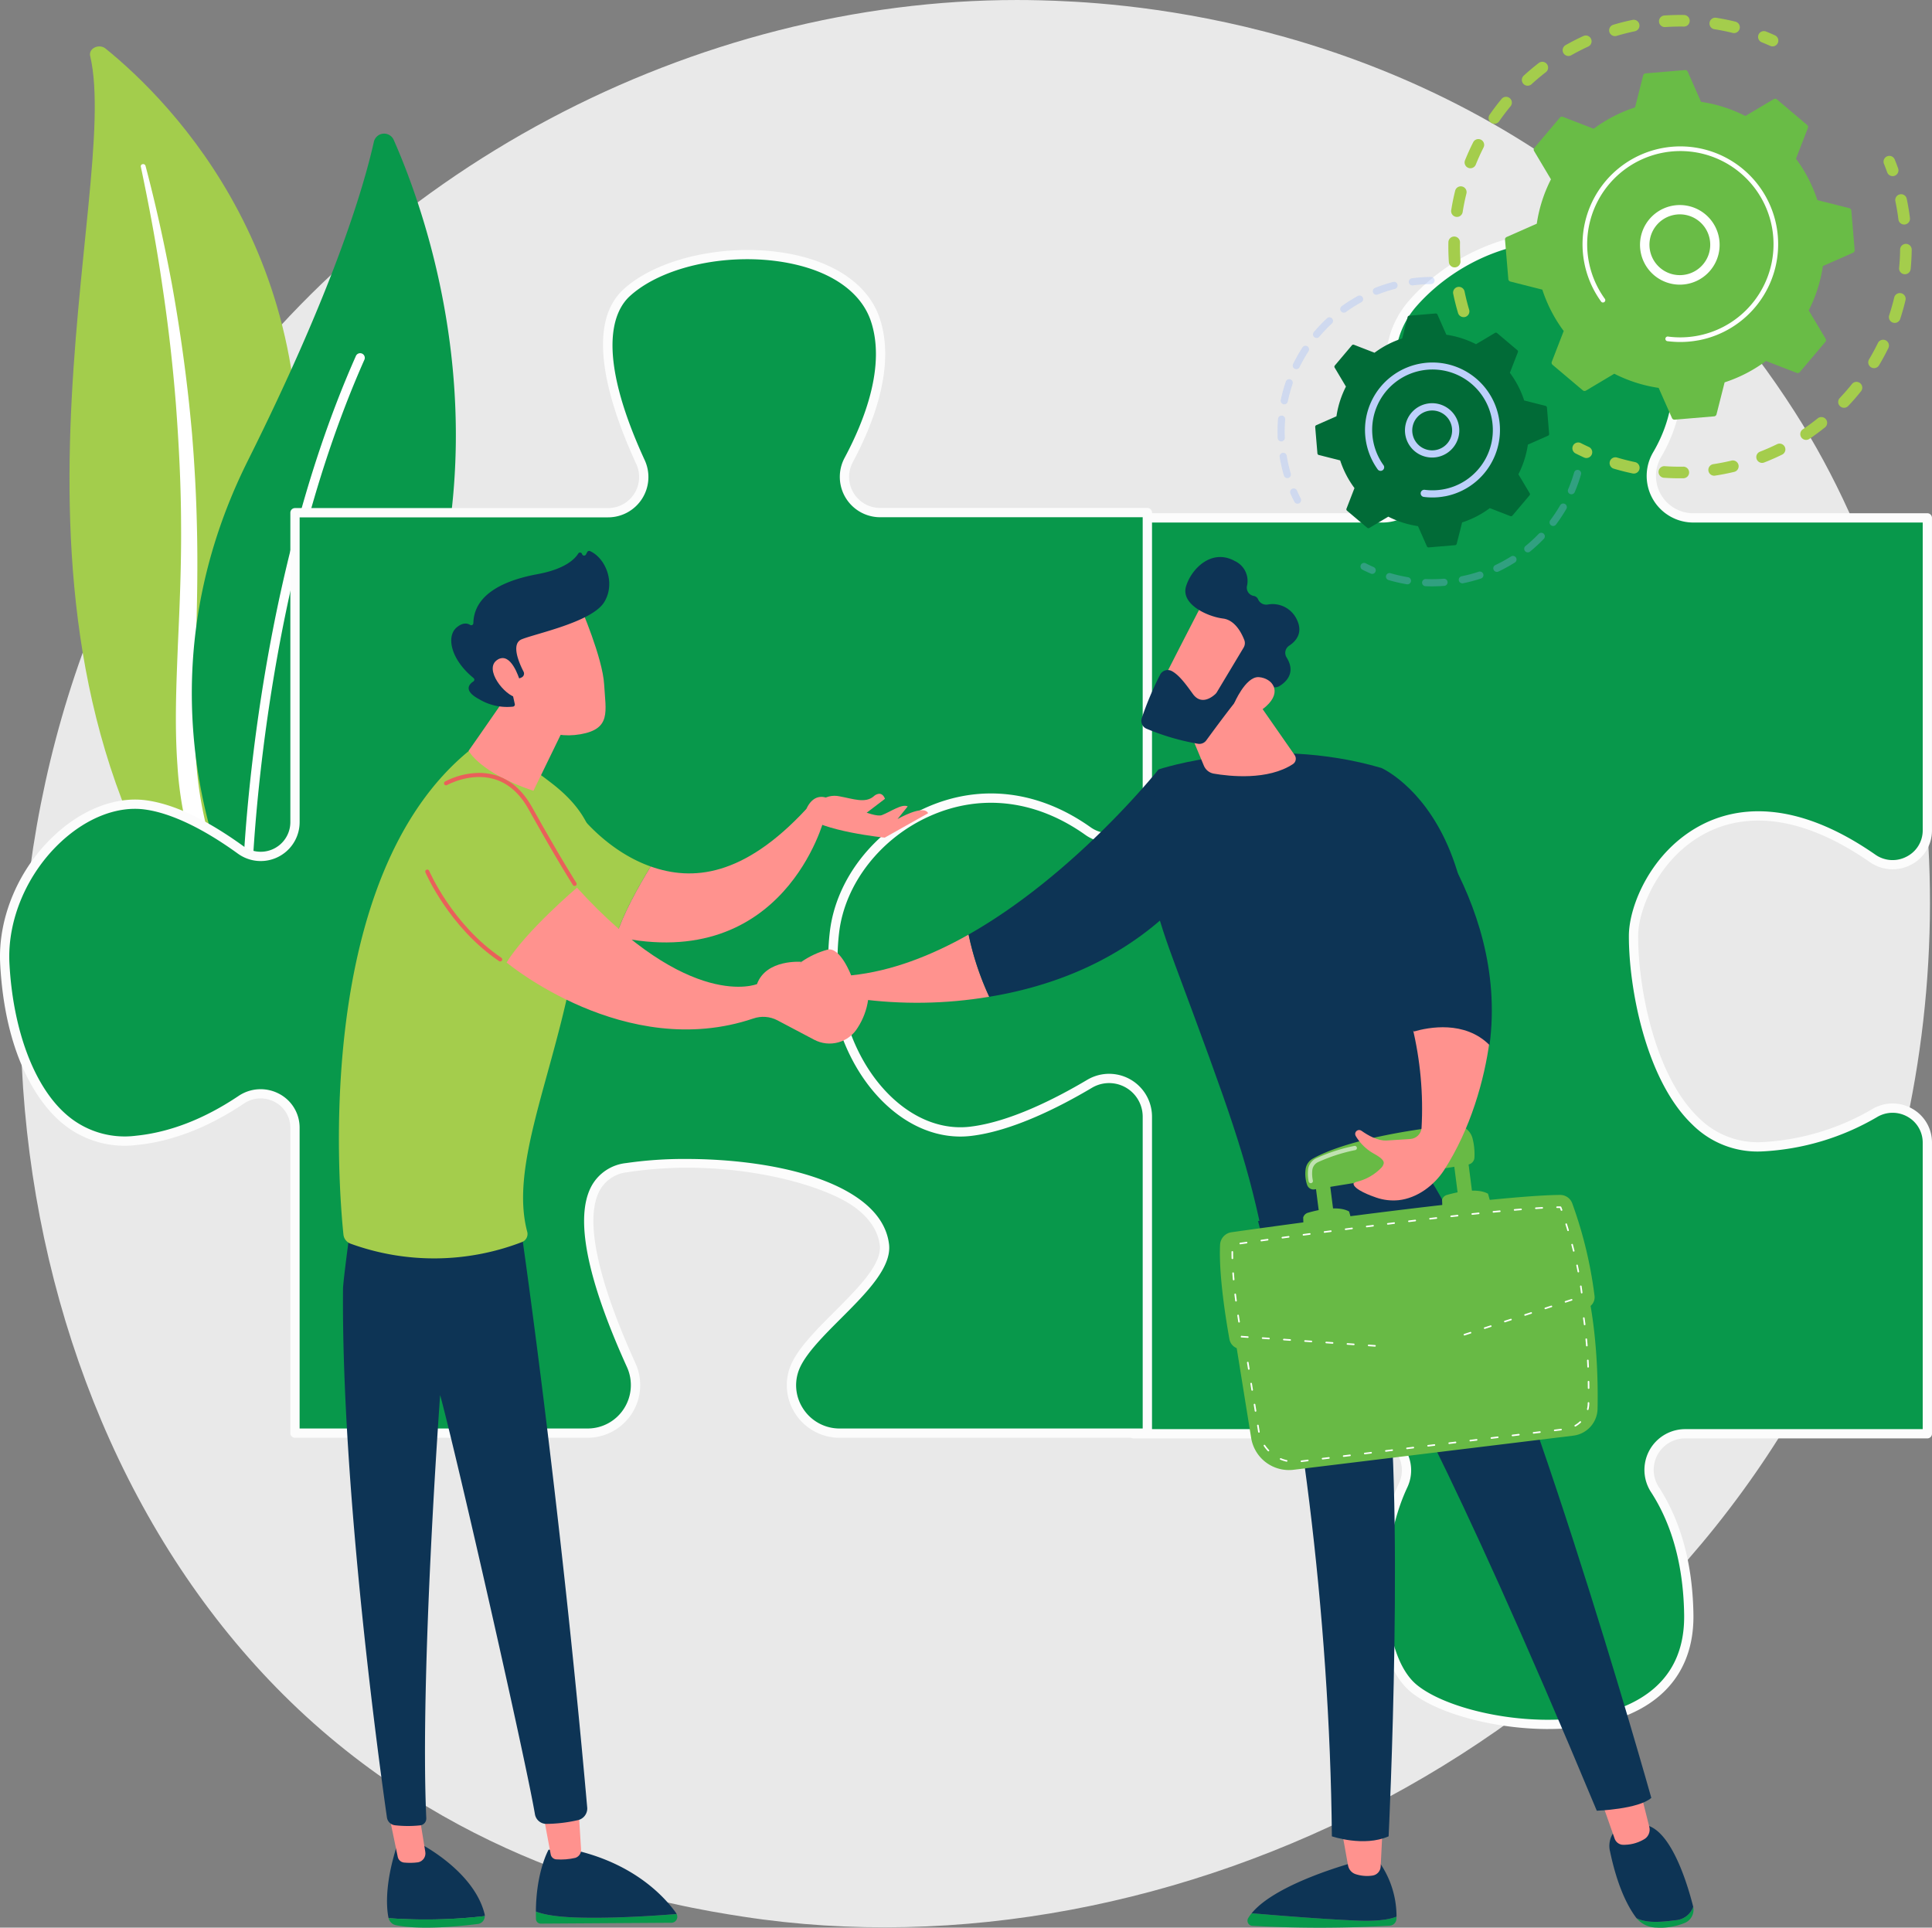 <svg id="Group_3482" data-name="Group 3482" xmlns="http://www.w3.org/2000/svg" xmlns:xlink="http://www.w3.org/1999/xlink" width="413.215" height="412.316" viewBox="0 0 413.215 412.316">
  <rect x="0" y="0" width="413.215" height="412.316" fill="#808080" stroke="none"/>
  <defs>
    <clipPath id="clip-path">
      <rect id="Rectangle_218" data-name="Rectangle 218" width="413.215" height="412.316" fill="none"/>
    </clipPath>
    <clipPath id="clip-path-2">
      <path id="Path_13599" data-name="Path 13599" d="M48.115,97.038C-8.023,183.644,6.86,306.536,76.453,368.6c36.151,32.239,76.983,39.073,91.876,41.367,91.53,14.1,197.077-38.167,236.7-131.463,25.823-60.8,22.848-136.22-11.768-190.352a189.347,189.347,0,0,0-38.514-43.7C304.257,2.819,246.805.446,231.814.061,230.149.018,228.488,0,226.819,0,158.738,0,88,35.513,48.115,97.038" transform="translate(-13.752 0.003)" fill="#fff"/>
    </clipPath>
    <clipPath id="clip-path-3">
      <rect id="Rectangle_188" data-name="Rectangle 188" width="413.214" height="412.316" fill="none"/>
    </clipPath>
    <clipPath id="clip-path-4">
      <rect id="Rectangle_184" data-name="Rectangle 184" width="52.62" height="196.189" fill="none"/>
    </clipPath>
    <clipPath id="clip-path-5">
      <rect id="Rectangle_185" data-name="Rectangle 185" width="26.226" height="116.376" fill="none"/>
    </clipPath>
    <clipPath id="clip-path-6">
      <rect id="Rectangle_186" data-name="Rectangle 186" width="33.585" height="48.509" fill="none"/>
    </clipPath>
    <clipPath id="clip-path-7">
      <rect id="Rectangle_187" data-name="Rectangle 187" width="47.196" height="24.915" fill="none"/>
    </clipPath>
    <clipPath id="clip-path-8">
      <path id="Path_13623" data-name="Path 13623" d="M538.513,635.133s-2.307-6.071-5-5.516a18.423,18.423,0,0,0-5.641,2.626l-4.328,5.854s12.149,4.786,16.422,2.043a93.5,93.5,0,0,0,28.081-.427,61.421,61.421,0,0,1-4.415-13.307c-7.937,4.493-16.487,7.849-25.119,8.727" transform="translate(-523.543 -626.406)" fill="none"/>
    </clipPath>
    <linearGradient id="linear-gradient" x1="-3.49" y1="7.277" x2="-3.484" y2="7.277" gradientUnits="objectBoundingBox">
      <stop offset="0" stop-color="#febbba"/>
      <stop offset="1" stop-color="#ff928e"/>
    </linearGradient>
    <clipPath id="clip-path-10">
      <path id="Path_13626" data-name="Path 13626" d="M788.508,461.137l5.863,14.086a2.807,2.807,0,0,0,2.121,1.687c3.38.58,11.556,1.485,16.925-2.045a1.365,1.365,0,0,0,.365-1.919L802.95,457.394Z" transform="translate(-788.508 -457.394)" fill="none"/>
    </clipPath>
    <linearGradient id="linear-gradient-2" x1="-8.023" y1="9.62" x2="-8.012" y2="9.62" xlink:href="#linear-gradient"/>
    <clipPath id="clip-path-11">
      <path id="Path_13627" data-name="Path 13627" d="M785.336,399.959c-.246.232-10.392,20.155-10.392,20.155l11.5,5.551,12.421-17.455s-6.992-9.017-11.561-9.018a2.769,2.769,0,0,0-1.968.766" transform="translate(-774.944 -399.193)" fill="none"/>
    </clipPath>
    <linearGradient id="linear-gradient-3" x1="-7.167" y1="8.862" x2="-7.158" y2="8.862" xlink:href="#linear-gradient"/>
    <clipPath id="clip-path-13">
      <path id="Path_13629" data-name="Path 13629" d="M827.228,459.423s2.485,4.577,6.839.643c3.5-3.163,1.277-5.976-1.547-6.213-.057,0-.113-.007-.169-.007-2.753,0-5.123,5.577-5.123,5.577" transform="translate(-827.228 -453.846)" fill="none"/>
    </clipPath>
    <linearGradient id="linear-gradient-4" x1="-19.535" y1="19.894" x2="-19.511" y2="19.894" xlink:href="#linear-gradient"/>
    <clipPath id="clip-path-15">
      <path id="Path_13632" data-name="Path 13632" d="M898.619,1223.21l1.557,8.677a2.408,2.408,0,0,0,1.619,1.851,7.914,7.914,0,0,0,3.615.3,2.036,2.036,0,0,0,1.738-1.914l.45-8.913Z" transform="translate(-898.619 -1223.21)" fill="none"/>
    </clipPath>
    <linearGradient id="linear-gradient-5" x1="-31.936" y1="2" x2="-31.901" y2="2" xlink:href="#linear-gradient"/>
    <clipPath id="clip-path-17">
      <path id="Path_13635" data-name="Path 13635" d="M1072.011,1199.127l3.236,9.223a1.987,1.987,0,0,0,1.621,1.325,8.442,8.442,0,0,0,4.564-1.105,2.379,2.379,0,0,0,1.238-2.7l-2.2-8.766Z" transform="translate(-1072.011 -1197.107)" fill="none"/>
    </clipPath>
    <linearGradient id="linear-gradient-6" x1="-31.3" y1="2.374" x2="-31.271" y2="2.374" xlink:href="#linear-gradient"/>
    <clipPath id="clip-path-19">
      <rect id="Rectangle_199" data-name="Rectangle 199" width="10.49" height="7.973" fill="none"/>
    </clipPath>
    <clipPath id="clip-path-20">
      <path id="Path_13649" data-name="Path 13649" d="M919.728,686.534a74.218,74.218,0,0,1,1.962,21.642,2.572,2.572,0,0,1-2.378,2.3c-1.418.1-3.348.229-5.073.329-1.9.109-4-1.089-5.408-2.091a.846.846,0,0,0-1.247,1.07,10.335,10.335,0,0,0,3.084,3.324c.717.545,3.1,1.513,2.934,2.586a1.91,1.91,0,0,1-.476.9,10.817,10.817,0,0,1-5.305,3.045,1.466,1.466,0,0,0-.685.349c-.049,1.279,3.885,2.7,4.9,3.036a11.289,11.289,0,0,0,4.732.55c3.958-.417,7.614-3.149,9.746-6.443,5.7-8.806,8.646-19.441,9.723-27.574a14.293,14.293,0,0,0-10.373-3.894,22.667,22.667,0,0,0-6.134.87" transform="translate(-907.135 -685.664)" fill="none"/>
    </clipPath>
    <linearGradient id="linear-gradient-7" x1="-5.936" y1="4.517" x2="-5.93" y2="4.517" xlink:href="#linear-gradient"/>
    <clipPath id="clip-path-22">
      <path id="Path_13654" data-name="Path 13654" d="M260.394,1214.825l1.962,9.445a1.544,1.544,0,0,0,1.32,1.271,13.082,13.082,0,0,0,3.039-.049,1.941,1.941,0,0,0,1.538-2.281l-1.364-8.386Z" transform="translate(-260.394 -1214.825)" fill="none"/>
    </clipPath>
    <linearGradient id="linear-gradient-8" x1="-6.96" y1="2.586" x2="-6.933" y2="2.586" xlink:href="#linear-gradient"/>
    <clipPath id="clip-path-24">
      <path id="Path_13657" data-name="Path 13657" d="M363.365,1208.072c.094.442,1.341,7.162,1.823,9.767a1.3,1.3,0,0,0,1.171,1.105,13.706,13.706,0,0,0,4.1-.322,1.772,1.772,0,0,0,1.228-1.859l-.67-10.63Z" transform="translate(-363.365 -1206.134)" fill="none"/>
    </clipPath>
    <linearGradient id="linear-gradient-9" x1="-8.543" y1="2.824" x2="-8.519" y2="2.824" xlink:href="#linear-gradient"/>
    <clipPath id="clip-path-26">
      <path id="Path_13660" data-name="Path 13660" d="M314.073,460.692s2.4,4.728,13.86,8.566l9.892-20.339-10.368-8.161c-.01.938-13.384,19.933-13.384,19.933" transform="translate(-314.073 -440.759)" fill="none"/>
    </clipPath>
    <linearGradient id="linear-gradient-10" x1="-2.704" y1="7.526" x2="-2.695" y2="7.526" xlink:href="#linear-gradient"/>
    <clipPath id="clip-path-27">
      <path id="Path_13661" data-name="Path 13661" d="M329.358,413.657c-1.064,3.606,3.68,12.413,3.68,12.413,3.027,5.715,8.616,9.021,15.25,7.865s5.4-4.879,5.078-10.616-5.078-16.669-5.078-16.669-17.866,3.4-18.93,7.007" transform="translate(-329.202 -406.65)" fill="none"/>
    </clipPath>
    <linearGradient id="linear-gradient-11" x1="-2.59" y1="7.471" x2="-2.581" y2="7.471" xlink:href="#linear-gradient"/>
    <clipPath id="clip-path-29">
      <path id="Path_13663" data-name="Path 13663" d="M331.269,441.429c-3.131,1.958,1.625,7.824,4.141,8.085l.8-3.06s-1.4-5.371-3.852-5.371a2.051,2.051,0,0,0-1.094.346" transform="translate(-330.237 -441.083)" fill="none"/>
    </clipPath>
    <linearGradient id="linear-gradient-12" x1="-8.897" y1="23.719" x2="-8.869" y2="23.719" xlink:href="#linear-gradient"/>
    <clipPath id="clip-path-31">
      <path id="Path_13665" data-name="Path 13665" d="M420.262,554.544c-2.678,4.364-5.948,10.232-7.433,15.013,36.041,7.946,44.528-25.187,44.528-25.187l-3.816-2.124c-13.5,14.571-24.42,15.429-33.278,12.3" transform="translate(-412.829 -542.246)" fill="none"/>
    </clipPath>
    <linearGradient id="linear-gradient-13" x1="-2.271" y1="4.812" x2="-2.266" y2="4.812" xlink:href="#linear-gradient"/>
    <clipPath id="clip-path-32">
      <path id="Path_13666" data-name="Path 13666" d="M560.643,532.6c-1.793,1.524-4.354.524-7.231,0a4.944,4.944,0,0,0-4.432,1.145l8.718,3.457,5.368-4.081s-.334-1.086-1.209-1.086a1.941,1.941,0,0,0-1.214.565" transform="translate(-548.98 -532.039)" fill="none"/>
    </clipPath>
    <linearGradient id="linear-gradient-14" x1="-13.025" y1="17.954" x2="-13.001" y2="17.954" xlink:href="#linear-gradient"/>
    <clipPath id="clip-path-33">
      <path id="Path_13667" data-name="Path 13667" d="M538.919,538.015c3.667,3.462,17.249,4.822,17.249,4.822l9.284-5.224c-.961-1.978-6.54,1.241-6.54,1.241l2.17-2.7c-1.232-.617-3.634,1.13-5.512,1.86s-9.166-3.233-12.376-3.844a3.155,3.155,0,0,0-.591-.057c-2.751,0-3.684,3.9-3.684,3.9" transform="translate(-538.919 -534.114)" fill="none"/>
    </clipPath>
    <linearGradient id="linear-gradient-15" x1="-6.202" y1="12.601" x2="-6.19" y2="12.601" xlink:href="#linear-gradient"/>
    <clipPath id="clip-path-34">
      <path id="Path_13668" data-name="Path 13668" d="M339.533,610.975s25.373,21.25,52.771,11.978a6.523,6.523,0,0,1,5.144.387l7.876,4.16a7.032,7.032,0,0,0,9.319-2.609,14.808,14.808,0,0,0,2.214-5.925l-15.413-6.239,1.137-1.89s-7.525-.637-9.495,4.756c0,0-14.334,5.962-38.506-20.626,0,0-10.969,9.327-15.048,16.008" transform="translate(-339.533 -594.967)" fill="none"/>
    </clipPath>
    <linearGradient id="linear-gradient-16" x1="-2.416" y1="2.964" x2="-2.409" y2="2.964" xlink:href="#linear-gradient"/>
    <clipPath id="clip-path-35">
      <path id="Path_13669" data-name="Path 13669" d="M285.266,582.853a.435.435,0,0,0-.23.569c.05.117,5.076,11.768,15.759,18.986a.429.429,0,0,0,.243.075.434.434,0,0,0,.243-.794c-10.464-7.071-15.4-18.491-15.445-18.606a.434.434,0,0,0-.57-.23" transform="translate(-285.001 -582.818)" fill="none"/>
    </clipPath>
    <linearGradient id="linear-gradient-17" x1="-3.384" y1="9.287" x2="-3.372" y2="9.287" gradientUnits="objectBoundingBox">
      <stop offset="0" stop-color="#e1473d"/>
      <stop offset="1" stop-color="#e9605a"/>
    </linearGradient>
    <clipPath id="clip-path-36">
      <path id="Path_13670" data-name="Path 13670" d="M297.789,519.89a.434.434,0,0,0,.429.755c.048-.027,4.905-2.729,9.945-1.321,3.043.852,5.556,3.02,7.467,6.442,6.216,11.131,9.48,16.212,9.513,16.262a.434.434,0,0,0,.366.2.427.427,0,0,0,.235-.069.434.434,0,0,0,.13-.6c-.032-.05-3.284-5.113-9.485-16.216-2.03-3.635-4.722-5.942-8-6.856a12.329,12.329,0,0,0-3.331-.446,16.056,16.056,0,0,0-7.269,1.85" transform="translate(-297.569 -518.04)" fill="none"/>
    </clipPath>
    <linearGradient id="linear-gradient-18" x1="-2.538" y1="6.825" x2="-2.529" y2="6.825" xlink:href="#linear-gradient-17"/>
  </defs>
  <g id="Group_3474" data-name="Group 3474" clip-path="url(#clip-path)">
    <g id="Group_3400" data-name="Group 3400" transform="translate(4.388 -0.001)">
      <g id="Group_3399" data-name="Group 3399" opacity="0.821" clip-path="url(#clip-path-2)">
        <rect id="Rectangle_183" data-name="Rectangle 183" width="608.145" height="609.538" transform="matrix(0.659, -0.753, 0.753, 0.659, -231.933, 240.18)" fill="#fff"/>
      </g>
    </g>
    <g id="Group_3414" data-name="Group 3414" transform="translate(0 -0.001)">
      <g id="Group_3413" data-name="Group 3413" clip-path="url(#clip-path-3)">
        <path id="Path_13600" data-name="Path 13600" d="M51,33.145c-.382-1.626,1.905-2.707,3.306-1.571,14.225,11.535,48.4,46.077,39.885,106.441-10.687,75.735,7.584,103.371,30.326,120.228,0,0-31.232-7.928-50.883-35.969C25.392,153.424,57.8,62.06,51,33.145" transform="translate(-31.715 -21.177)" fill="#a3cd4c"/>
        <g id="Group_3403" data-name="Group 3403" transform="translate(30.105 35.097)" style="mix-blend-mode: soft-light;isolation: isolate">
          <g id="Group_3402" data-name="Group 3402">
            <g id="Group_3401" data-name="Group 3401" clip-path="url(#clip-path-4)">
              <path id="Path_13601" data-name="Path 13601" d="M94.346,110.509c1.779,8.431,3.366,16.888,4.591,25.384q1.916,12.732,2.925,25.537c.632,8.533,1.078,17.075,1.1,25.621.07,8.545-.286,17.084-.677,25.655-.336,8.569-.73,17.2-.1,25.89a76.747,76.747,0,0,0,6.065,25.625c.906,2.044,1.858,4.082,2.94,6.051,1.04,1.987,2.182,3.935,3.364,5.865a92.569,92.569,0,0,0,8.069,11.1,101.788,101.788,0,0,0,21.246,18.594,2.127,2.127,0,0,0,2.69-.306,1.507,1.507,0,0,0-.309-2.292l-.006,0c-1.9-1.335-3.781-2.686-5.585-4.106-.915-.7-1.793-1.429-2.686-2.145-.861-.745-1.755-1.461-2.588-2.228a92.335,92.335,0,0,1-23.183-31.8,74.891,74.891,0,0,1-4.022-12.077,82.447,82.447,0,0,1-1.941-12.508c-.684-8.436-.375-16.981-.11-25.551s.436-17.188.21-25.8q-.149-6.456-.567-12.9c-.125-2.149-.3-4.3-.466-6.442q-.289-3.218-.625-6.431-1.385-12.851-3.685-25.6c-1.584-8.487-3.427-16.935-5.645-25.307a.522.522,0,0,0-.617-.334.451.451,0,0,0-.392.513" transform="translate(-94.338 -109.983)" fill="#fff"/>
            </g>
          </g>
        </g>
        <path id="Path_13602" data-name="Path 13602" d="M143.674,254.24a3.581,3.581,0,0,1-5.861-1c-5.789-12.781-18.89-50.4,2.746-93.735,18.271-36.6,24.7-58.176,26.941-68.175a2.245,2.245,0,0,1,4.246-.413c9.649,21.872,35.128,96.266-28.072,163.321" transform="translate(-87.538 -60.991)" fill="#08984b"/>
        <g id="Group_3406" data-name="Group 3406" transform="translate(51.8 75.539)" style="mix-blend-mode: soft-light;isolation: isolate">
          <g id="Group_3405" data-name="Group 3405">
            <g id="Group_3404" data-name="Group 3404" clip-path="url(#clip-path-5)">
              <path id="Path_13603" data-name="Path 13603" d="M163.491,353.072a.994.994,0,0,1-1.169-.992c.01-.622,1.219-62.746,24.325-114.778a.993.993,0,0,1,1.815.806c-22.938,51.653-24.145,113.385-24.155,114a.993.993,0,0,1-.817.962" transform="translate(-162.322 -236.711)" fill="#fff"/>
            </g>
          </g>
        </g>
        <path id="Path_13604" data-name="Path 13604" d="M667.832,205.53c-5.532-9.716-9.788-22.782-1.095-32.562,15.7-17.664,47.1-21.589,54.955,5.888,3.247,11.366.954,20.2-2.853,26.654a8.972,8.972,0,0,0,7.759,13.508h50.047v66.776a7.434,7.434,0,0,1-11.728,6.043c-33.574-23.3-51.081,4.184-51.118,16.554-.041,13.738,5.929,46.122,27.518,45.14a53.231,53.231,0,0,0,24.118-7.236,7.433,7.433,0,0,1,11.21,6.384v62.239H724.852a7.724,7.724,0,0,0-6.472,11.951c3.843,5.928,7.061,14.524,7.236,26.757.447,31.14-47.1,25.515-58.879,15.7-8.411-7.01-8.758-29.485-2.209-43.385a7.845,7.845,0,0,0-7.237-11.025H606.876V346.81a6.384,6.384,0,0,0-9.662-5.482c-8.677,5.156-22.078,11.621-35.479,12.2-22.571.982-25.514-24.533-26.5-44.159-.867-17.334,32.181-45.394,58.268-28.288,4.274,2.8,13.047,6.9,13.047,1.793v-63.86h53.5a8.992,8.992,0,0,0,7.777-13.488" transform="translate(-364.424 -108.243)" fill="#08984b"/>
        <path id="Path_13605" data-name="Path 13605" d="M693.449,475.986a65.278,65.278,0,0,1-8.156-.525c-8.984-1.134-17.15-3.991-21.312-7.459-9.077-7.564-8.945-30.83-2.471-44.57a6.485,6.485,0,0,0-.434-6.346,6.968,6.968,0,0,0-5.905-3.263H604.757a.993.993,0,0,1-.993-.993V344.721a5.391,5.391,0,0,0-8.162-4.629c-8.928,5.306-22.411,11.753-35.943,12.341-10.406.462-17.916-4.579-22.3-14.957-3.72-8.8-4.731-20.179-5.229-30.145-.474-9.473,8.32-21.582,20.91-28.794,13.387-7.667,27.563-7.8,38.894-.373,3.935,2.581,9.251,4.787,10.978,3.856.145-.079.531-.287.531-1.233v-63.86a.993.993,0,0,1,.993-.993h53.5a7.889,7.889,0,0,0,6.892-3.955,7.992,7.992,0,0,0,.022-8.049c-7.9-13.88-8.24-25.539-.975-33.713,9.6-10.8,24.85-16.388,37.08-13.6,9.583,2.185,16.534,9.243,19.571,19.875,2.864,10.026,1.871,19.255-2.953,27.432a7.979,7.979,0,0,0,6.9,12.01h50.047a.993.993,0,0,1,.993.993V283.7a8.244,8.244,0,0,1-4.485,7.424,8.493,8.493,0,0,1-8.8-.565c-16.66-11.564-28.3-9.746-35.127-6.187-9.816,5.117-14.415,16.11-14.432,21.928-.032,10.633,3.385,29.774,12.929,38.921a17.815,17.815,0,0,0,13.552,5.225,51.807,51.807,0,0,0,23.667-7.105,8.441,8.441,0,0,1,8.523-.013,8.292,8.292,0,0,1,4.176,7.258v62.239a.993.993,0,0,1-.993.993H722.732a6.731,6.731,0,0,0-5.638,10.419c4.753,7.332,7.242,16.511,7.4,27.283.138,9.612-4.246,16.82-12.676,20.842-5,2.388-11.348,3.62-18.365,3.62m-87.7-64.149h49.422a8.943,8.943,0,0,1,7.582,4.185,8.545,8.545,0,0,1,.554,8.257c-6.672,14.16-5.672,35.85,1.946,42.2,7.807,6.506,31.389,10.929,45.706,4.1,7.788-3.716,11.673-10.116,11.545-19.022-.149-10.392-2.53-19.217-7.076-26.23a8.717,8.717,0,0,1,7.3-13.484h50.8V350.59a6.326,6.326,0,0,0-3.184-5.539,6.475,6.475,0,0,0-6.538.015,53.78,53.78,0,0,1-24.568,7.368,19.723,19.723,0,0,1-15.015-5.775c-9.995-9.58-13.574-29.385-13.54-40.36.019-6.489,4.841-18.127,15.5-23.683,7.314-3.813,19.7-5.813,37.177,6.316a6.43,6.43,0,0,0,6.749.437,6.289,6.289,0,0,0,3.42-5.665V217.921H724.479a9.965,9.965,0,0,1-8.615-15.006c4.536-7.689,5.462-16.4,2.754-25.876-3.627-12.694-11.846-17.058-18.1-18.485-11.56-2.639-26.017,2.7-35.155,12.984-4.635,5.214-8.187,14.9,1.216,31.411a9.958,9.958,0,0,1-.032,10.03,9.856,9.856,0,0,1-8.608,4.942H605.427v62.867a3.11,3.11,0,0,1-1.573,2.98c-3.792,2.048-12.636-3.7-13.011-3.943-10.684-7.008-24.1-6.849-36.818.435-11.784,6.75-20.345,18.345-19.914,26.972.49,9.793,1.476,20.953,5.076,29.471,4.085,9.668,10.747,14.164,20.386,13.746,13.12-.57,26.283-6.875,35.015-12.065a7.377,7.377,0,0,1,11.162,6.336Z" transform="translate(-362.304 -106.154)" fill="#fcfcfc"/>
        <path id="Path_13606" data-name="Path 13606" d="M53.686,351.476c-5.888,3.951-13.658,7.794-22.417,8.67-19.394,1.94-27.152-19.394-28.122-37.818s15.515-35.879,30.061-33.939c6.851.913,14.347,5.268,20.361,9.62a7.331,7.331,0,0,0,11.639-5.937V225.9h66.949a7.635,7.635,0,0,0,6.946-10.831c-5.253-11.417-11.153-28.765-2.924-36.253,12.788-11.637,47.334-11.637,53.152,5.818,3.258,9.774-1.168,21.532-5.694,29.988a7.638,7.638,0,0,0,6.736,11.251h57.14v61.286c0,6.538-7.394,10.6-12.725,6.817-24.717-17.542-51.711.962-54.184,21.568-2.909,24.242,12.606,44.606,29.091,42.667,8.371-.985,17.992-5.72,25.435-10.144a8.179,8.179,0,0,1,12.383,7.012v67.692H181.7a10.258,10.258,0,0,1-9.3-14.641c3.89-8.087,19.831-18.015,18.874-25.677-1.94-15.515-36.485-19.354-55.091-16.465-14.2,2.2-7.142,24.42.929,42.222a10.274,10.274,0,0,1-9.326,14.561H65.208V357.5a7.351,7.351,0,0,0-11.522-6.027" transform="translate(-2.115 -116.227)" fill="#08984b"/>
        <path id="Path_13607" data-name="Path 13607" d="M245.4,421.619H179.584a11.253,11.253,0,0,1-9.575-5.3,11.1,11.1,0,0,1-.623-10.769c1.672-3.476,5.441-7.245,9.086-10.89,5.015-5.016,10.2-10.2,9.7-14.233-.373-2.985-2.12-5.673-5.192-7.99-7-5.28-27.841-10.865-48.762-7.617a7.586,7.586,0,0,0-5.958,3.905c-3.238,5.991-.6,18.76,7.639,36.926a11.267,11.267,0,0,1-10.23,15.964H63.093a.993.993,0,0,1-.993-.993V355.362a6.2,6.2,0,0,0-3.323-5.562,6.381,6.381,0,0,0-6.653.359c-7.606,5.1-15.3,8.077-22.871,8.833a20.854,20.854,0,0,1-16.268-4.934C9.468,351.042,1.17,341.707.04,320.238c-.52-9.873,3.976-20.453,11.731-27.611,5.991-5.53,13.083-8.213,19.453-7.365,5.912.788,12.914,4.085,20.812,9.8A6.338,6.338,0,0,0,62.1,289.93V223.754a.993.993,0,0,1,.993-.993h66.949a6.642,6.642,0,0,0,6.044-9.424c-5.9-12.815-11.148-29.706-2.69-37.4,8.1-7.376,24.909-10.425,38.253-6.94,8.558,2.234,14.421,6.915,16.509,13.178,3.4,10.191-1.258,22.358-5.761,30.771a6.645,6.645,0,0,0,5.861,9.79H245.4a.993.993,0,0,1,.993.993v61.286a9.249,9.249,0,0,1-5.042,8.235,8.767,8.767,0,0,1-9.251-.609c-10.474-7.434-22.248-8.866-33.153-4.034-10.575,4.685-18.217,14.464-19.472,24.911-1.587,13.222,2.481,26.5,10.616,34.655,5.154,5.165,11.32,7.621,17.374,6.908,8.447-.994,18.281-5.993,25.043-10.011a9.173,9.173,0,0,1,13.884,7.866v67.692a.993.993,0,0,1-.993.993m-98.6-59.639c13.02,0,28.735,2.358,37.378,8.876,3.517,2.653,5.525,5.792,5.967,9.329.625,4.995-4.911,10.531-10.264,15.883-3.527,3.528-7.175,7.176-8.7,10.347a9.116,9.116,0,0,0,.514,8.851,9.276,9.276,0,0,0,7.894,4.367H244.4v-66.7a7.187,7.187,0,0,0-10.884-6.158c-6.927,4.116-17.031,9.241-25.826,10.276-6.661.785-13.419-1.871-19.011-7.478-8.555-8.575-12.84-22.482-11.182-36.294,1.335-11.129,9.436-21.527,20.638-26.49,11.572-5.126,24.04-3.624,35.106,4.23a6.815,6.815,0,0,0,7.191.464,7.271,7.271,0,0,0,3.967-6.471V224.72H188.257a8.631,8.631,0,0,1-7.612-12.712c4.319-8.069,8.8-19.686,5.628-29.205-1.868-5.606-7.24-9.827-15.126-11.885-12.762-3.33-28.756-.481-36.415,6.488-3.42,3.112-7.558,11.811,3.158,35.1a8.628,8.628,0,0,1-7.848,12.239H64.086V289.93a8.323,8.323,0,0,1-13.214,6.741c-7.521-5.442-14.406-8.707-19.911-9.441-5.782-.773-12.288,1.728-17.843,6.855-7.333,6.769-11.584,16.75-11.1,26.048.756,14.363,5.337,26.482,12.254,32.418a18.937,18.937,0,0,0,14.777,4.464c7.242-.724,14.631-3.586,21.963-8.506a8.446,8.446,0,0,1,8.694-.462,8.16,8.16,0,0,1,4.375,7.314v64.272h61.581a9.213,9.213,0,0,0,7.777-4.233,9.308,9.308,0,0,0,.644-8.924c-8.624-19.021-11.173-32.038-7.577-38.69a9.569,9.569,0,0,1,7.4-4.923,86.43,86.43,0,0,1,12.885-.882" transform="translate(0 -114.085)" fill="#fcfcfc"/>
        <path id="Path_13608" data-name="Path 13608" d="M974.2,74.646a1.241,1.241,0,0,1-1.416-.866c-.4-1.343-.747-2.723-1.032-4.1a1.24,1.24,0,0,1,.963-1.466l.024,0a1.241,1.241,0,0,1,1.443.968c.271,1.31.6,2.622.98,3.9a1.241,1.241,0,0,1-.836,1.543,1.2,1.2,0,0,1-.127.031M972.29,64.008a1.289,1.289,0,0,1-.146.018,1.24,1.24,0,0,1-1.321-1.154c-.094-1.4-.13-2.826-.1-4.227a1.24,1.24,0,1,1,2.48.044c-.024,1.331.01,2.682.1,4.016a1.241,1.241,0,0,1-1.009,1.3m.482-10.793a1.241,1.241,0,0,1-1.453-1.414c.22-1.387.5-2.782.842-4.145a1.241,1.241,0,1,1,2.408.6c-.322,1.295-.59,2.619-.8,3.937a1.241,1.241,0,0,1-1,1.025M975.656,42.8a1.241,1.241,0,0,1-1.378-1.683c.525-1.3,1.113-2.6,1.747-3.853a1.24,1.24,0,1,1,2.214,1.12c-.6,1.19-1.161,2.422-1.659,3.661a1.24,1.24,0,0,1-.924.756m5.134-9.512a1.24,1.24,0,0,1-1.247-1.927c.8-1.152,1.659-2.286,2.556-3.369a1.24,1.24,0,1,1,1.911,1.582c-.853,1.03-1.67,2.108-2.429,3.2a1.236,1.236,0,0,1-.791.512m7.11-8.138a1.241,1.241,0,0,1-1.067-2.134c1.036-.948,2.125-1.864,3.238-2.72a1.241,1.241,0,0,1,1.514,1.966c-1.057.814-2.093,1.684-3.077,2.585a1.232,1.232,0,0,1-.608.3m44.14-11.257a1.236,1.236,0,0,1-.524-.015c-1.294-.319-2.619-.586-3.939-.793a1.241,1.241,0,0,1,.384-2.451c1.39.218,2.786.5,4.149.834a1.241,1.241,0,0,1-.069,2.425m-35.409,4.9a1.241,1.241,0,0,1-.841-2.3c1.221-.694,2.487-1.343,3.762-1.93a1.241,1.241,0,1,1,1.036,2.254c-1.212.557-2.414,1.173-3.573,1.832a1.249,1.249,0,0,1-.385.142m24.692-6.288a1.251,1.251,0,0,1-.249.021c-1.334-.021-2.686.015-4.019.107a1.241,1.241,0,0,1-.171-2.475c1.4-.1,2.825-.135,4.229-.113a1.241,1.241,0,0,1,.21,2.46m-14.76,2.042a1.241,1.241,0,0,1-.583-2.408c1.344-.4,2.723-.752,4.1-1.039l.026-.005a1.24,1.24,0,0,1,.481,2.434c-1.307.273-2.617.606-3.894.988a1.271,1.271,0,0,1-.13.031" transform="translate(-660.94 -6.834)" fill="#a4cd4c"/>
        <path id="Path_13609" data-name="Path 13609" d="M1181.677,24.108a1.234,1.234,0,0,1-.736-.088c-.583-.263-1.182-.517-1.779-.758a1.24,1.24,0,1,1,.926-2.3c.628.252,1.257.52,1.871.8a1.241,1.241,0,0,1-.282,2.351" transform="translate(-802.342 -14.209)" fill="#a4cd4c"/>
        <path id="Path_13610" data-name="Path 13610" d="M1264.57,108.785a1.241,1.241,0,0,1-1.395-.8c-.215-.6-.447-1.21-.689-1.806a1.24,1.24,0,1,1,2.3-.932c.254.628.5,1.268.725,1.9a1.241,1.241,0,0,1-.75,1.586,1.228,1.228,0,0,1-.192.052" transform="translate(-859.544 -71.131)" fill="#a4cd4c"/>
        <path id="Path_13611" data-name="Path 13611" d="M1103.012,190.069q-.842.157-1.695.287a1.241,1.241,0,0,1-.374-2.453c1.313-.2,2.614-.453,3.883-.755a1.241,1.241,0,1,1,.575,2.413c-.785.187-1.589.358-2.389.507m-8.222.829a1.231,1.231,0,0,1-.21.021c-1.384.022-2.784-.015-4.162-.11a1.24,1.24,0,1,1,.17-2.475c1.308.09,2.638.124,3.954.1a1.24,1.24,0,0,1,.249,2.459m16.842-3.286a1.241,1.241,0,0,1-.676-2.376c1.221-.475,2.439-1.009,3.619-1.587a1.241,1.241,0,1,1,1.092,2.228c-1.243.609-2.526,1.171-3.812,1.672a1.237,1.237,0,0,1-.222.064M1084.2,189.89a1.247,1.247,0,0,1-.481-.006c-1.354-.283-2.712-.627-4.036-1.023a1.24,1.24,0,0,1,.711-2.377c1.257.376,2.547.7,3.832.971a1.241,1.241,0,0,1-.026,2.435m36.849-7.2a1.241,1.241,0,0,1-.922-2.249c1.087-.731,2.157-1.52,3.182-2.344a1.24,1.24,0,0,1,1.554,1.934c-1.079.867-2.206,1.7-3.35,2.468a1.241,1.241,0,0,1-.464.191m8.109-6.873a1.24,1.24,0,0,1-1.13-2.072c.9-.954,1.776-1.958,2.6-2.983a1.24,1.24,0,1,1,1.938,1.549c-.862,1.079-1.781,2.135-2.731,3.139a1.233,1.233,0,0,1-.672.367m6.418-8.478a1.241,1.241,0,0,1-1.293-1.855c.674-1.129,1.308-2.3,1.884-3.477a1.241,1.241,0,1,1,2.229,1.09c-.606,1.24-1.273,2.471-1.983,3.659a1.238,1.238,0,0,1-.838.583m4.416-9.675a1.241,1.241,0,0,1-1.405-1.607c.411-1.248.773-2.528,1.076-3.8a1.24,1.24,0,1,1,2.414.573c-.319,1.344-.7,2.693-1.133,4.007a1.241,1.241,0,0,1-.952.832m2.186-10.412a1.255,1.255,0,0,1-.347.015,1.24,1.24,0,0,1-1.116-1.353c.125-1.305.2-2.633.211-3.947a1.241,1.241,0,0,1,2.481.028c-.016,1.383-.09,2.781-.222,4.155a1.242,1.242,0,0,1-1.006,1.1m-.156-10.631-.076.012a1.24,1.24,0,0,1-1.384-1.078c-.12-.96-.27-1.927-.448-2.876q-.1-.515-.2-1.026a1.24,1.24,0,0,1,.959-1.469,1.226,1.226,0,0,1,1.469.959q.113.538.214,1.079c.187,1,.345,2.016.47,3.025a1.24,1.24,0,0,1-1,1.373" transform="translate(-734.535 -88.616)" fill="#a4cd4c"/>
        <path id="Path_13612" data-name="Path 13612" d="M1057.024,299.845a1.235,1.235,0,0,1-.742-.091c-.611-.279-1.228-.575-1.833-.882a1.241,1.241,0,0,1,1.122-2.213c.575.291,1.161.573,1.741.838a1.24,1.24,0,0,1-.288,2.348" transform="translate(-717.493 -201.897)" fill="#a4cd4c"/>
        <path id="Path_13613" data-name="Path 13613" d="M1025.339,115.466a.579.579,0,0,0,.67.055l6.063-3.611a30.748,30.748,0,0,0,9.487,3.03l2.849,6.451a.58.58,0,0,0,.579.344l8.435-.709a.58.58,0,0,0,.513-.435l1.732-6.836a30.75,30.75,0,0,0,8.848-4.572l6.581,2.548a.58.58,0,0,0,.653-.166l5.462-6.466a.581.581,0,0,0,.056-.671l-3.612-6.063a30.731,30.731,0,0,0,3.031-9.487l6.451-2.849a.58.58,0,0,0,.343-.579l-.709-8.435a.579.579,0,0,0-.435-.513L1075.5,74.77a30.735,30.735,0,0,0-4.572-8.848l2.548-6.581a.58.58,0,0,0-.167-.652l-6.466-5.463a.579.579,0,0,0-.671-.055l-6.063,3.611a30.746,30.746,0,0,0-9.487-3.03l-2.849-6.451a.58.58,0,0,0-.579-.343l-8.435.709a.58.58,0,0,0-.514.435l-1.732,6.836a30.74,30.74,0,0,0-8.848,4.572l-6.581-2.548a.58.58,0,0,0-.652.166l-5.463,6.466a.58.58,0,0,0-.056.671l3.611,6.063a30.731,30.731,0,0,0-3.03,9.487l-6.451,2.849a.579.579,0,0,0-.344.579l.709,8.435a.58.58,0,0,0,.435.513l6.836,1.732a30.741,30.741,0,0,0,4.572,8.848l-2.548,6.581a.58.58,0,0,0,.167.652Z" transform="translate(-686.807 -31.97)" fill="#69bc46"/>
        <path id="Path_13614" data-name="Path 13614" d="M1109.273,154.327a8.513,8.513,0,1,1,1.208-.319,8.521,8.521,0,0,1-1.208.319m-2.744-14.781a6.607,6.607,0,0,0-.936.247,6.5,6.5,0,1,0,.936-.247" transform="translate(-748.431 -93.586)" fill="#fff"/>
        <path id="Path_13615" data-name="Path 13615" d="M1085.442,139.583a21.474,21.474,0,0,1-2.13.288q-.34.028-.68.046a21.094,21.094,0,0,1-3.349-.093l-.045,0-.129-.015-.25-.031a.5.5,0,1,1,.127-.984,19.949,19.949,0,0,0,20.226-10.529,19.807,19.807,0,0,0,2.206-10.906,20.223,20.223,0,0,0-.275-2.032,19.929,19.929,0,1,0-35.77,15.332.5.5,0,1,1-.805.58,20.861,20.861,0,0,1-3.57-8.35,20.925,20.925,0,0,1,18.809-24.706,20.926,20.926,0,0,1,22.312,16.961,21.324,21.324,0,0,1,.288,2.133,20.925,20.925,0,0,1-16.964,22.312" transform="translate(-722.169 -66.795)" fill="#fff"/>
        <g id="Group_3409" data-name="Group 3409" transform="translate(273.243 59.229)" opacity="0.3">
          <g id="Group_3408" data-name="Group 3408">
            <g id="Group_3407" data-name="Group 3407" clip-path="url(#clip-path-6)">
              <path id="Path_13616" data-name="Path 13616" d="M866.389,330.631a.765.765,0,0,1-.823-.406c-.295-.58-.576-1.177-.836-1.773a.766.766,0,1,1,1.405-.611c.248.569.516,1.138.8,1.691a.765.765,0,0,1-.543,1.1" transform="translate(-861.979 -282.134)" fill="#91b3fa"/>
              <path id="Path_13617" data-name="Path 13617" d="M858.478,228.622a.766.766,0,0,1-.875-.537,33.222,33.222,0,0,1-.787-3.277c-.043-.232-.084-.465-.123-.7a.794.794,0,0,1,.631-.882.767.767,0,0,1,.881.631q.055.336.117.668a31.839,31.839,0,0,0,.75,3.126.766.766,0,0,1-.518.952c-.026.007-.051.013-.077.018m-1.3-7.849a.831.831,0,0,1-.109.013.767.767,0,0,1-.8-.734,33.363,33.363,0,0,1,.079-4.077.766.766,0,0,1,1.528.124,31.736,31.736,0,0,0-.076,3.889.767.767,0,0,1-.624.785m.646-7.929a.766.766,0,0,1-.89-.91,32.962,32.962,0,0,1,1.08-3.936.766.766,0,0,1,1.45.5,31.372,31.372,0,0,0-1.029,3.753.768.768,0,0,1-.61.6m2.576-7.528a.766.766,0,0,1-.829-1.089,33.21,33.21,0,0,1,2.01-3.551.766.766,0,0,1,1.284.836,31.529,31.529,0,0,0-1.916,3.386.766.766,0,0,1-.549.418m4.336-6.671a.766.766,0,0,1-.728-1.246,33.575,33.575,0,0,1,2.81-2.954.766.766,0,1,1,1.044,1.122,31.845,31.845,0,0,0-2.681,2.819.763.763,0,0,1-.445.26m5.823-5.415a.766.766,0,0,1-.59-1.374,32.988,32.988,0,0,1,3.446-2.179.766.766,0,1,1,.737,1.343,31.382,31.382,0,0,0-3.284,2.078.763.763,0,0,1-.308.132m6.968-3.826a.766.766,0,0,1-.423-1.465,33.22,33.22,0,0,1,3.876-1.268.767.767,0,0,1,.386,1.484,31.538,31.538,0,0,0-3.7,1.209.763.763,0,0,1-.142.041m11.675-2.282a.784.784,0,0,1-.135.013,31.832,31.832,0,0,0-3.377.213c-.17.019-.337.04-.5.062a.766.766,0,0,1-.2-1.519c.178-.023.355-.046.534-.066a33.413,33.413,0,0,1,3.537-.222.766.766,0,0,1,.149,1.519" transform="translate(-856.245 -185.602)" fill="#91b3fa"/>
            </g>
          </g>
        </g>
        <g id="Group_3412" data-name="Group 3412" transform="translate(290.979 100.5)" opacity="0.3">
          <g id="Group_3411" data-name="Group 3411">
            <g id="Group_3410" data-name="Group 3410" clip-path="url(#clip-path-7)">
              <path id="Path_13618" data-name="Path 13618" d="M945.335,339.194a.766.766,0,0,1-.291-1.5,31.71,31.71,0,0,0,3.7-.977.766.766,0,0,1,.481,1.455,33.379,33.379,0,0,1-3.878,1.024l-.01,0m-3.883.538c-.027,0-.054.008-.082.01a33.523,33.523,0,0,1-4.012.072.766.766,0,0,1,.065-1.531,32.073,32.073,0,0,0,3.828-.068.766.766,0,0,1,.2,1.517m11.311-2.993a.766.766,0,0,1-.468-1.445,31.788,31.788,0,0,0,3.354-1.844.766.766,0,0,1,.818,1.3,33.262,33.262,0,0,1-3.516,1.932.775.775,0,0,1-.187.061M933.632,339.4a.766.766,0,0,1-.266,0,32.848,32.848,0,0,1-3.912-.9.766.766,0,1,1,.434-1.47,31.513,31.513,0,0,0,3.73.858.766.766,0,0,1,.015,1.509m25.746-6.834a.766.766,0,0,1-.626-1.347,31.5,31.5,0,0,0,2.812-2.595.766.766,0,0,1,1.106,1.062,33.358,33.358,0,0,1-2.948,2.72.764.764,0,0,1-.343.159m5.419-5.642a.766.766,0,0,1-.754-1.213,32.066,32.066,0,0,0,2.111-3.193.766.766,0,0,1,1.327.766,33.556,33.556,0,0,1-2.212,3.347.764.764,0,0,1-.472.293m3.912-6.778a.767.767,0,0,1-.845-1.054,31.307,31.307,0,0,0,1.283-3.606.766.766,0,0,1,1.472.425,33.146,33.146,0,0,1-1.345,3.782.767.767,0,0,1-.565.453" transform="translate(-923.453 -314.928)" fill="#91b3fa"/>
              <path id="Path_13619" data-name="Path 13619" d="M914.462,379.635a.761.761,0,0,1-.445-.051c-.6-.261-1.2-.542-1.773-.833a.766.766,0,1,1,.693-1.367c.548.278,1.117.545,1.691.8a.766.766,0,0,1-.166,1.456" transform="translate(-911.824 -357.397)" fill="#91b3fa"/>
            </g>
          </g>
        </g>
        <path id="Path_13620" data-name="Path 13620" d="M892.6,255.943a.388.388,0,0,0,.449.037l4.057-2.416a20.575,20.575,0,0,0,6.349,2.028l1.906,4.316a.388.388,0,0,0,.387.23l5.644-.475a.388.388,0,0,0,.344-.291l1.159-4.574a20.571,20.571,0,0,0,5.921-3.059l4.4,1.705a.388.388,0,0,0,.436-.111l3.656-4.327a.388.388,0,0,0,.037-.449L924.93,244.5a20.571,20.571,0,0,0,2.028-6.348l4.317-1.907a.388.388,0,0,0,.23-.387l-.474-5.644a.388.388,0,0,0-.291-.344l-4.574-1.159a20.57,20.57,0,0,0-3.059-5.921l1.705-4.4a.388.388,0,0,0-.111-.437l-4.327-3.655a.388.388,0,0,0-.449-.037l-4.057,2.416a20.565,20.565,0,0,0-6.348-2.028l-1.907-4.317a.388.388,0,0,0-.387-.23l-5.644.475a.388.388,0,0,0-.344.291l-1.159,4.575a20.569,20.569,0,0,0-5.921,3.059l-4.4-1.705a.387.387,0,0,0-.436.111l-3.656,4.327a.387.387,0,0,0-.037.449l2.416,4.057a20.563,20.563,0,0,0-2.028,6.348l-4.317,1.907a.388.388,0,0,0-.23.387l.475,5.644a.388.388,0,0,0,.291.344l4.574,1.159a20.583,20.583,0,0,0,3.059,5.921l-1.705,4.4a.388.388,0,0,0,.111.437Z" transform="translate(-600.175 -143.052)" fill="#016b37"/>
        <path id="Path_13621" data-name="Path 13621" d="M948.556,281.84a5.81,5.81,0,1,1,.831-.219,5.923,5.923,0,0,1-.831.219m-1.834-9.891a4.344,4.344,0,0,0-.605.16,4.263,4.263,0,1,0,.605-.16" transform="translate(-641.192 -184.072)" fill="#bdd0fb"/>
        <path id="Path_13622" data-name="Path 13622" d="M931.955,271.583q-.715.134-1.455.2a14.513,14.513,0,0,1-2.94-.051l-.131-.017a.766.766,0,0,1-.655-.618.767.767,0,0,1,.851-.9,12.929,12.929,0,0,0,2.746.06h0l.15-.014a12.774,12.774,0,0,0,5.952-2.118,12.967,12.967,0,0,0,2.6-2.308l.019-.022.057-.067a12.819,12.819,0,0,0,3-9.407,13.124,13.124,0,0,0-.177-1.315,12.9,12.9,0,0,0-25.534,3.477,12.887,12.887,0,0,0,2.376,6.447.766.766,0,1,1-1.244.895,14.4,14.4,0,0,1-2.463-5.761,14.566,14.566,0,0,1-.2-1.453,14.434,14.434,0,0,1,28.566-3.891,14.71,14.71,0,0,1,.2,1.471,14.454,14.454,0,0,1-11.719,15.4" transform="translate(-622.91 -165.428)" fill="#bdd0fb"/>
      </g>
    </g>
    <g id="Group_3416" data-name="Group 3416" transform="translate(167.072 199.897)">
      <g id="Group_3415" data-name="Group 3415" clip-path="url(#clip-path-8)">
        <rect id="Rectangle_189" data-name="Rectangle 189" width="47.446" height="30.145" transform="matrix(0.945, -0.328, 0.328, 0.945, -5.099, 1.768)" fill="url(#linear-gradient)"/>
      </g>
    </g>
    <g id="Group_3418" data-name="Group 3418" transform="translate(0 -0.001)">
      <g id="Group_3417" data-name="Group 3417" clip-path="url(#clip-path-3)">
        <path id="Path_13624" data-name="Path 13624" d="M689.785,515.749s-17.768,22.379-40.617,35.313a61.445,61.445,0,0,0,4.414,13.307c11.853-1.945,25.571-6.587,37.2-16.9Z" transform="translate(-442.007 -351.164)" fill="#0d3455"/>
        <path id="Path_13625" data-name="Path 13625" d="M793.869,607.474c-3.475-16.5-6.949-26.06-18.584-57.344-3.661-9.845-6.986-19.806-5.379-30.186l1.8-11.658s22.611-7.651,47.674-.322c0,0,34.195,14.855,10.969,88.218-10.469,11.713-22.721,15.051-36.484,11.293" transform="translate(-523.932 -343.7)" fill="#0d3455"/>
      </g>
    </g>
    <g id="Group_3420" data-name="Group 3420" transform="translate(251.627 145.962)">
      <g id="Group_3419" data-name="Group 3419" clip-path="url(#clip-path-10)">
        <rect id="Rectangle_191" data-name="Rectangle 191" width="31.033" height="28.053" transform="translate(-6.3 2.1) rotate(-18.435)" fill="url(#linear-gradient-2)"/>
      </g>
    </g>
    <g id="Group_3422" data-name="Group 3422" transform="translate(247.298 127.389)">
      <g id="Group_3421" data-name="Group 3421" clip-path="url(#clip-path-11)">
        <rect id="Rectangle_192" data-name="Rectangle 192" width="33.815" height="32.492" transform="translate(-9.68 22.264) rotate(-66.501)" fill="url(#linear-gradient-3)"/>
      </g>
    </g>
    <g id="Group_3424" data-name="Group 3424" transform="translate(0 -0.001)">
      <g id="Group_3423" data-name="Group 3423" clip-path="url(#clip-path-3)">
        <path id="Path_13628" data-name="Path 13628" d="M786.824,392.719l-5.735,9.56a1.784,1.784,0,0,1-.315.391c-.683.636-3.019,2.484-4.824-.033-1.539-2.145-2.983-4.095-4.531-4.9a1.833,1.833,0,0,0-2.474.814,68.528,68.528,0,0,0-3.925,9.311,1.826,1.826,0,0,0,1.063,2.239,50.882,50.882,0,0,0,11.014,3.213,1.835,1.835,0,0,0,1.734-.737c1.757-2.407,6.709-9.133,8.4-10.817,1.57-1.564,4.468-.975,5.774-.6a1.845,1.845,0,0,0,1.465-.192c1.325-.8,3.637-2.785,1.522-6.15a1.836,1.836,0,0,1,.568-2.494c1.479-.973,3.084-2.8,1.555-5.757a5.72,5.72,0,0,0-6.2-3.033,1.905,1.905,0,0,1-2-1.111,1.212,1.212,0,0,0-.946-.745,1.78,1.78,0,0,1-1.441-2.091,4.7,4.7,0,0,0-2.623-5.383c-4.961-2.728-9.308,1.717-10.413,5.469s4.442,6.4,7.932,6.847c2.563.325,3.969,3.123,4.534,4.585a1.837,1.837,0,0,1-.138,1.611" transform="translate(-520.831 -254.216)" fill="#0d3455"/>
      </g>
    </g>
    <g id="Group_3426" data-name="Group 3426" transform="translate(263.983 144.83)">
      <g id="Group_3425" data-name="Group 3425" clip-path="url(#clip-path-13)">
        <rect id="Rectangle_194" data-name="Rectangle 194" width="13.434" height="13.53" transform="translate(-3.713 8.54) rotate(-66.501)" fill="url(#linear-gradient-4)"/>
      </g>
    </g>
    <g id="Group_3428" data-name="Group 3428" transform="translate(0 -0.001)">
      <g id="Group_3427" data-name="Group 3427" clip-path="url(#clip-path-3)">
        <path id="Path_13630" data-name="Path 13630" d="M836.988,1282.387c5.461.472,14.939,1.239,22.411,1.568,4.491.2,7.077-.242,8.566-.838,0,.168-.007.327-.014.474a1.545,1.545,0,0,1-1.468,1.46,262.484,262.484,0,0,1-29.344.03,1.1,1.1,0,0,1-.9-1.653,8.97,8.97,0,0,1,.746-1.039" transform="translate(-569.278 -873.154)" fill="#08984b"/>
        <path id="Path_13631" data-name="Path 13631" d="M861.319,1260.427c-7.472-.329-16.95-1.1-22.411-1.568,5.369-6.587,22.411-11.027,22.411-11.027h4.813a20.181,20.181,0,0,1,3.753,11.756c-1.489.6-4.075,1.036-8.566.838" transform="translate(-571.198 -849.626)" fill="#0d3455"/>
      </g>
    </g>
    <g id="Group_3430" data-name="Group 3430" transform="translate(286.765 390.347)">
      <g id="Group_3429" data-name="Group 3429" clip-path="url(#clip-path-15)">
        <rect id="Rectangle_196" data-name="Rectangle 196" width="8.979" height="10.982" transform="translate(0 0)" fill="url(#linear-gradient-5)"/>
      </g>
    </g>
    <g id="Group_3432" data-name="Group 3432" transform="translate(0 -0.001)">
      <g id="Group_3431" data-name="Group 3431" clip-path="url(#clip-path-3)">
        <path id="Path_13633" data-name="Path 13633" d="M1105.079,1280.954a4.322,4.322,0,0,0,3.889-2.876l.009.036a3.078,3.078,0,0,1-2.074,3.509,13.552,13.552,0,0,1-5.743.9,5.709,5.709,0,0,1-4.306-1.986l-.013-.018c1.784.883,4.289.987,8.238.436" transform="translate(-746.82 -870.22)" fill="#08984b"/>
        <path id="Path_13634" data-name="Path 13634" d="M1081.531,1223.028h3.969c6.046-.124,9.843,12.628,11.085,17.567a4.323,4.323,0,0,1-3.889,2.875c-3.949.551-6.454.447-8.238-.436-3.266-4.3-4.886-10.593-5.664-14.267a5.009,5.009,0,0,1,2.736-5.739" transform="translate(-734.438 -832.737)" fill="#0d3455"/>
      </g>
    </g>
    <g id="Group_3434" data-name="Group 3434" transform="translate(342.097 382.018)">
      <g id="Group_3433" data-name="Group 3433" clip-path="url(#clip-path-17)">
        <rect id="Rectangle_198" data-name="Rectangle 198" width="10.929" height="12.76" fill="url(#linear-gradient-6)"/>
      </g>
    </g>
    <g id="Group_3439" data-name="Group 3439" transform="translate(0 -0.001)">
      <g id="Group_3438" data-name="Group 3438" clip-path="url(#clip-path-3)">
        <path id="Path_13636" data-name="Path 13636" d="M927.276,924.285c-2.742,2.432-11.661,2.754-11.661,2.754-32.129-77.112-45.524-98.341-45.524-98.341,4.639,29.106,1,103.816,1,103.816-5.3,2.339-12.137,0-12.137,0-.431-47.65-7.14-98.851-15.792-131.613,21.715-.488,33.517-5.222,37.287-8.2,18.1,29.182,46.827,131.589,46.827,131.589" transform="translate(-574.094 -539.732)" fill="#0d3455"/>
        <path id="Path_13637" data-name="Path 13637" d="M826.019,865.38l4,24.852a8.186,8.186,0,0,0,9.089,6.806l59.8-7.295a5.906,5.906,0,0,0,5.2-5.733c.128-6.422-.124-17.85-2.819-28.262Z" transform="translate(-562.422 -582.663)" fill="#68ba45"/>
        <path id="Path_13638" data-name="Path 13638" d="M844.269,895.478a.171.171,0,0,1-.021-.34l1.354-.165a.166.166,0,0,1,.19.148.17.17,0,0,1-.148.19l-1.354.165-.021,0m-3.163-.079a.175.175,0,0,1-.038,0,7.984,7.984,0,0,1-1.325-.426.171.171,0,0,1,.133-.314,7.594,7.594,0,0,0,1.268.408.171.171,0,0,1-.038.337m7.676-.472a.171.171,0,0,1-.02-.34l1.354-.165a.172.172,0,0,1,.189.149.17.17,0,0,1-.148.19l-1.355.165-.02,0m4.514-.55a.171.171,0,0,1-.021-.34l1.354-.165a.168.168,0,0,1,.19.148.17.17,0,0,1-.148.19l-1.354.165-.021,0m4.513-.551a.171.171,0,0,1-.021-.34l1.354-.165a.166.166,0,0,1,.19.148.171.171,0,0,1-.148.19l-1.354.165-.021,0m4.513-.55a.171.171,0,0,1-.021-.34l1.354-.165a.17.17,0,0,1,.042.338l-1.354.165-.021,0m-25.117-.084a.17.17,0,0,1-.123-.052,7.963,7.963,0,0,1-.872-1.084.17.17,0,1,1,.283-.19,7.609,7.609,0,0,0,.835,1.038.171.171,0,0,1,0,.242.173.173,0,0,1-.118.047m29.63-.467a.171.171,0,0,1-.021-.34l1.354-.165a.168.168,0,0,1,.19.148.17.17,0,0,1-.148.19l-1.354.165-.021,0m4.513-.551a.171.171,0,0,1-.02-.34l1.354-.165a.17.17,0,1,1,.041.338l-1.354.165h-.021m4.514-.55a.171.171,0,0,1-.021-.34l1.354-.165a.17.17,0,1,1,.041.338l-1.354.165-.021,0m4.513-.551a.171.171,0,0,1-.021-.34l1.354-.165a.168.168,0,0,1,.19.148.17.17,0,0,1-.148.19l-1.354.165h-.021m4.513-.55a.171.171,0,0,1-.021-.34l1.354-.165a.167.167,0,0,1,.19.148.17.17,0,0,1-.148.19l-1.354.165-.021,0m4.513-.551a.171.171,0,0,1-.021-.34l1.354-.165a.171.171,0,1,1,.042.339l-1.354.165H889.4m4.514-.551a.171.171,0,0,1-.02-.34l1.354-.165a.168.168,0,0,1,.19.149.17.17,0,0,1-.149.19l-1.354.165-.02,0m-58.745-.222a.171.171,0,0,1-.168-.141l-.219-1.348a.171.171,0,1,1,.337-.055L835.34,889a.17.17,0,0,1-.138.2.152.152,0,0,1-.03,0m63.258-.328a.171.171,0,0,1-.021-.34l1.354-.165a.167.167,0,0,1,.19.148.171.171,0,0,1-.148.19l-1.354.165h-.021m4.4-.98a.171.171,0,0,1-.085-.319,5.46,5.46,0,0,0,1.058-.788.171.171,0,0,1,.235.247,5.8,5.8,0,0,1-1.125.837.167.167,0,0,1-.084.023m-68.383-3.18a.171.171,0,0,1-.168-.144l-.217-1.347a.17.17,0,0,1,.141-.2.167.167,0,0,1,.2.141l.217,1.347a.171.171,0,0,1-.141.2l-.027,0m71.053-.346a.178.178,0,0,1-.041-.005.17.17,0,0,1-.125-.206,5.4,5.4,0,0,0,.156-1.191l0-.122a.171.171,0,0,1,.17-.169h0a.171.171,0,0,1,.169.173l0,.125a5.77,5.77,0,0,1-.166,1.265.17.17,0,0,1-.165.13m-71.775-4.143a.17.17,0,0,1-.168-.144l-.216-1.347a.17.17,0,1,1,.336-.054l.216,1.347a.17.17,0,0,1-.141.2l-.027,0m71.958-.391a.171.171,0,0,1-.171-.169q0-.661-.016-1.362a.171.171,0,0,1,.168-.174.165.165,0,0,1,.174.168q.012.7.016,1.366a.171.171,0,0,1-.169.172Zm-72.68-4.1a.17.17,0,0,1-.168-.143l-.216-1.347a.17.17,0,0,1,.141-.2.167.167,0,0,1,.2.141l.216,1.347a.171.171,0,0,1-.141.2l-.027,0m72.571-.448a.171.171,0,0,1-.17-.163q-.028-.671-.065-1.361a.17.17,0,0,1,.161-.179.161.161,0,0,1,.179.161c.025.461.046.917.065,1.364a.17.17,0,0,1-.163.177h-.007m-73.292-4.041a.17.17,0,0,1-.168-.144l-.217-1.347a.17.17,0,0,1,.336-.054l.217,1.347a.17.17,0,0,1-.141.2l-.027,0m73.015-.5a.171.171,0,0,1-.17-.157q-.053-.673-.117-1.358a.17.17,0,0,1,.154-.185.166.166,0,0,1,.185.154q.063.686.118,1.361a.171.171,0,0,1-.157.184H905.3m-73.737-3.99a.171.171,0,0,1-.168-.144l-.245-1.521.7-.09a.166.166,0,0,1,.191.148.171.171,0,0,1-.147.191l-.353.045.189,1.173a.17.17,0,0,1-.141.2l-.027,0m73.275-.534a.171.171,0,0,1-.169-.149q-.084-.673-.178-1.35a.17.17,0,0,1,.146-.192.168.168,0,0,1,.192.146q.095.68.179,1.355a.171.171,0,0,1-.148.19h-.021m-69.807-1.285a.17.17,0,0,1-.022-.34l1.352-.173a.164.164,0,0,1,.191.148.171.171,0,0,1-.147.191l-1.353.173h-.022m4.51-.577a.171.171,0,0,1-.022-.34l1.353-.173a.165.165,0,0,1,.191.148.171.171,0,0,1-.147.191l-1.353.173-.022,0m4.51-.578a.171.171,0,0,1-.022-.34l1.353-.173a.166.166,0,0,1,.191.147.17.17,0,0,1-.147.191l-1.353.173h-.022m4.51-.577a.171.171,0,0,1-.022-.34l1.353-.173a.164.164,0,0,1,.191.147.171.171,0,0,1-.147.191l-1.353.173-.022,0m4.51-.578a.171.171,0,0,1-.022-.34l1.353-.173a.165.165,0,0,1,.191.147.171.171,0,0,1-.147.191l-1.353.173h-.022m4.51-.577a.171.171,0,0,1-.022-.34l1.353-.173a.166.166,0,0,1,.191.147.171.171,0,0,1-.147.191l-1.353.173-.022,0m46.582-.327a.17.17,0,0,1-.168-.141q-.119-.669-.249-1.338a.17.17,0,1,1,.334-.065q.132.672.25,1.344a.17.17,0,0,1-.138.2.147.147,0,0,1-.03,0m-42.072-.251a.171.171,0,0,1-.022-.34l1.353-.173a.163.163,0,0,1,.191.148.17.17,0,0,1-.147.191l-1.353.173h-.022m4.51-.577a.17.17,0,0,1-.022-.339l1.353-.173a.164.164,0,0,1,.191.148.171.171,0,0,1-.147.191l-1.353.173H866.6m4.51-.577a.171.171,0,0,1-.022-.34l1.353-.173a.165.165,0,0,1,.191.148.17.17,0,0,1-.147.191l-1.353.173h-.022m4.51-.577a.171.171,0,0,1-.022-.34l1.353-.173a.167.167,0,0,1,.191.148.17.17,0,0,1-.147.191l-1.353.173h-.022m4.51-.577a.171.171,0,0,1-.022-.34l1.353-.173a.167.167,0,0,1,.191.147.171.171,0,0,1-.147.191l-1.353.173h-.022m4.51-.577a.171.171,0,0,1-.022-.34l1.353-.173a.162.162,0,0,1,.191.147.17.17,0,0,1-.147.191l-1.353.173h-.022m4.51-.577a.171.171,0,0,1-.022-.34l1.353-.173a.162.162,0,0,1,.191.147.171.171,0,0,1-.147.191l-1.353.173-.022,0m4.51-.577a.171.171,0,0,1-.022-.34l1.353-.173a.164.164,0,0,1,.191.147.171.171,0,0,1-.147.191l-1.353.173h-.022m9.577-.161a.171.171,0,0,1-.166-.13q-.107-.443-.22-.883l-.149.019a.167.167,0,0,1-.191-.147.171.171,0,0,1,.147-.191l.448-.057.037.146q.134.516.259,1.034a.171.171,0,0,1-.125.206.155.155,0,0,1-.041.005m-5.066-.416a.171.171,0,0,1-.022-.34l1.353-.173a.165.165,0,0,1,.191.148.171.171,0,0,1-.148.191l-1.353.173-.022,0" transform="translate(-565.915 -582.754)" fill="#fff"/>
        <path id="Path_13639" data-name="Path 13639" d="M873.494,813.845l-.066-1.948a1.491,1.491,0,0,1,1.012-1.008c1.824-.534,6.374-1.646,8.81-.269l.618,2.194Z" transform="translate(-594.702 -551.485)" fill="#68ba45"/>
        <path id="Path_13640" data-name="Path 13640" d="M884.521,798.494a2.694,2.694,0,0,1-1.289.163,1.173,1.173,0,0,1-1.032-1.014l-.771-6.026,3.067-.392.771,6.022a1.178,1.178,0,0,1-.746,1.247" transform="translate(-600.15 -538.731)" fill="#68ba45"/>
        <path id="Path_13641" data-name="Path 13641" d="M966.579,801.933l-.066-1.948a1.492,1.492,0,0,1,1.012-1.008c1.824-.534,6.374-1.646,8.81-.269l.619,2.194Z" transform="translate(-658.082 -543.374)" fill="#68ba45"/>
        <path id="Path_13642" data-name="Path 13642" d="M977.434,785.227a2.689,2.689,0,0,1-1.288.163,1.173,1.173,0,0,1-1.032-1.014l-.852-6.661,3.067-.392.852,6.657a1.178,1.178,0,0,1-.746,1.247" transform="translate(-663.357 -529.265)" fill="#68ba45"/>
        <path id="Path_13643" data-name="Path 13643" d="M876.828,767.818l32.843-5.312a1.6,1.6,0,0,0,1.352-1.5,13.56,13.56,0,0,0-.432-4.194,3.836,3.836,0,0,0-4.1-2.748c-6.172.641-21.835,2.65-30.031,7.169a3.039,3.039,0,0,0-1.553,2.325,7.366,7.366,0,0,0,.349,3.359,1.431,1.431,0,0,0,1.572.9" transform="translate(-595.671 -513.414)" fill="#68ba45"/>
        <g id="Group_3437" data-name="Group 3437" transform="translate(279.722 245.1)" opacity="0.58">
          <g id="Group_3436" data-name="Group 3436">
            <g id="Group_3435" data-name="Group 3435" clip-path="url(#clip-path-19)">
              <path id="Path_13644" data-name="Path 13644" d="M877.175,776.026a.456.456,0,0,1-.443-.352,8.164,8.164,0,0,1-.125-2.622,3.078,3.078,0,0,1,1.811-2.383,36.821,36.821,0,0,1,8.1-2.61.455.455,0,1,1,.14.9,36.8,36.8,0,0,0-7.873,2.544,2.164,2.164,0,0,0-1.274,1.674,7.271,7.271,0,0,0,.11,2.293.455.455,0,0,1-.34.546.482.482,0,0,1-.1.011" transform="translate(-876.55 -768.053)" fill="#fff"/>
            </g>
          </g>
        </g>
        <path id="Path_13645" data-name="Path 13645" d="M820.081,808.9c10.638-1.5,56.672-7.883,70.268-7.98a2.748,2.748,0,0,1,2.613,1.812,90.762,90.762,0,0,1,4.77,19.842,2.407,2.407,0,0,1-1.663,2.526l-29.824,9.693-10.857,1.389-33.395-2.306a2.567,2.567,0,0,1-2.356-2.1c-.742-4.117-2.317-13.8-2-20.2a2.841,2.841,0,0,1,2.442-2.675" transform="translate(-556.687 -545.33)" fill="#68ba45"/>
        <path id="Path_13646" data-name="Path 13646" d="M860.61,838.984H860.6l-1.361-.094a.171.171,0,0,1-.158-.182.182.182,0,0,1,.182-.159l1.361.094a.171.171,0,0,1-.012.341m1.243-.159a.171.171,0,0,1-.022-.34l1.353-.173a.162.162,0,0,1,.191.147.171.171,0,0,1-.147.191l-1.353.173-.022,0m-5.779-.154h-.012l-1.361-.094a.17.17,0,0,1-.159-.182.181.181,0,0,1,.182-.159l1.361.094a.171.171,0,0,1-.011.341m-4.536-.314h-.012l-1.361-.093a.171.171,0,0,1-.158-.182.187.187,0,0,1,.182-.158l1.361.094a.171.171,0,0,1-.011.341m14.826-.109a.171.171,0,0,1-.022-.34l1.353-.173a.164.164,0,0,1,.191.147.171.171,0,0,1-.147.191l-1.353.173-.022,0m-19.361-.2h-.012l-1.361-.094a.171.171,0,0,1-.159-.182.186.186,0,0,1,.182-.159l1.361.094a.171.171,0,0,1-.011.341m-4.536-.313h-.011l-1.361-.094a.171.171,0,0,1-.159-.182.184.184,0,0,1,.182-.159l1.361.094a.171.171,0,0,1-.012.341m28.407-.061a.171.171,0,0,1-.021-.34l.088-.011,1.181-.387a.173.173,0,0,1,.215.109.171.171,0,0,1-.11.215l-1.332.412h-.021m-32.943-.252h-.012l-1.361-.094a.171.171,0,0,1-.159-.182.183.183,0,0,1,.182-.159l1.361.094a.171.171,0,0,1-.012.341m-4.536-.314h-.012l-1.361-.093a.171.171,0,0,1-.158-.182.18.18,0,0,1,.182-.158l1.361.094a.171.171,0,0,1-.012.341m-4.536-.313h-.012l-1.452-.1-.024-.13a.188.188,0,0,1,.133-.218.173.173,0,0,1,.136.023l1.232.085a.17.17,0,0,1-.012.341m46.343-.51a.17.17,0,0,1-.053-.333l1.3-.421a.174.174,0,0,1,.215.109.171.171,0,0,1-.109.215l-1.3.422a.19.19,0,0,1-.053.008m4.324-1.405a.171.171,0,0,1-.053-.333l1.3-.421a.171.171,0,1,1,.106.325l-1.3.422a.187.187,0,0,1-.053.008M827,833.519a.17.17,0,0,1-.168-.144c-.069-.431-.14-.882-.211-1.35a.171.171,0,0,1,.143-.194.173.173,0,0,1,.195.143c.071.467.14.917.209,1.348a.17.17,0,0,1-.142.195l-.026,0m56.852-.049a.17.17,0,0,1-.053-.333l1.3-.422a.17.17,0,1,1,.106.324l-1.3.422a.168.168,0,0,1-.053.009m4.324-1.405a.17.17,0,0,1-.053-.333l1.3-.422a.17.17,0,1,1,.106.324l-1.3.422a.167.167,0,0,1-.053.009m4.324-1.405a.171.171,0,0,1-.053-.333l1.3-.422a.17.17,0,1,1,.106.324l-1.3.422a.169.169,0,0,1-.053.009m4.324-1.405a.17.17,0,0,1-.053-.333l1.3-.422a.17.17,0,1,1,.106.324l-1.3.422a.169.169,0,0,1-.053.009m-70.48-.237a.171.171,0,0,1-.169-.148c-.058-.446-.115-.9-.17-1.356a.17.17,0,1,1,.338-.041c.055.456.112.907.17,1.352a.171.171,0,0,1-.147.192h-.022m73.932-1.727a.171.171,0,0,1-.169-.15q-.084-.675-.182-1.348a.171.171,0,0,1,.144-.193.166.166,0,0,1,.193.144q.1.676.183,1.356a.171.171,0,0,1-.148.19h-.021m-74.435-2.8a.171.171,0,0,1-.169-.156c-.041-.455-.078-.911-.113-1.363a.171.171,0,0,1,.158-.183.174.174,0,0,1,.183.158c.034.45.071.9.111,1.358a.17.17,0,0,1-.154.185h-.015m73.719-1.695a.17.17,0,0,1-.167-.138q-.132-.674-.271-1.335a.171.171,0,0,1,.334-.071q.14.663.271,1.341a.17.17,0,0,1-.135.2.139.139,0,0,1-.033,0m-73.992-2.845a.171.171,0,0,1-.171-.167q-.013-.553-.013-1.089v-.281a.171.171,0,0,1,.171-.17h0a.171.171,0,0,1,.169.172v.279q0,.53.014,1.081a.171.171,0,0,1-.167.175Zm73.005-1.595a.17.17,0,0,1-.165-.129q-.168-.672-.34-1.319a.17.17,0,0,1,.121-.208.172.172,0,0,1,.208.121c.114.432.229.874.341,1.324a.171.171,0,0,1-.124.207.188.188,0,0,1-.041.005m-71.322-1.571a.171.171,0,0,1-.024-.339l1.352-.189a.17.17,0,0,1,.046.338l-1.351.189-.024,0m4.506-.626a.171.171,0,0,1-.023-.34l1.351-.186a.168.168,0,0,1,.192.146.17.17,0,0,1-.146.192l-1.351.186-.023,0m4.508-.617a.171.171,0,0,1-.023-.34l1.352-.183a.171.171,0,0,1,.046.338l-1.353.183-.023,0m4.507-.608a.171.171,0,0,1-.023-.34l1.352-.181a.167.167,0,0,1,.192.146.172.172,0,0,1-.146.192l-1.352.181-.023,0m4.509-.6a.171.171,0,0,1-.022-.34l1.353-.178a.171.171,0,0,1,.045.338l-1.353.178h-.022m52.088-.365a.171.171,0,0,1-.163-.122c-.136-.454-.27-.889-.4-1.3a.17.17,0,0,1,.111-.214.168.168,0,0,1,.214.111q.2.623.4,1.307a.17.17,0,0,1-.114.212.166.166,0,0,1-.049.007m-47.577-.225a.171.171,0,0,1-.022-.34l1.353-.175a.171.171,0,1,1,.044.338l-1.354.175h-.022m4.51-.578a.171.171,0,0,1-.021-.34l1.354-.171a.167.167,0,0,1,.191.148.171.171,0,0,1-.148.19l-1.353.171-.021,0m4.511-.567a.171.171,0,0,1-.021-.34l1.353-.167a.165.165,0,0,1,.19.148.17.17,0,0,1-.148.19l-1.354.167h-.021m4.513-.553a.171.171,0,0,1-.02-.34l1.354-.163a.165.165,0,0,1,.19.149.17.17,0,0,1-.149.19l-1.354.163-.02,0m4.516-.537a.171.171,0,0,1-.02-.34l1.355-.158a.166.166,0,0,1,.189.149.17.17,0,0,1-.149.189l-1.355.158h-.02m4.517-.517a.171.171,0,0,1-.019-.34l1.356-.151a.171.171,0,1,1,.037.339l-1.355.151h-.019m4.52-.494a.171.171,0,0,1-.018-.341l1.357-.142a.171.171,0,1,1,.036.339l-1.357.143h-.018m4.524-.462a.171.171,0,0,1-.017-.341l1.359-.131a.167.167,0,0,1,.186.154.17.17,0,0,1-.154.186l-1.358.131H881.4m14.56-.394a.171.171,0,0,1-.161-.114l-.174-.488q-.3,0-.619.009h0a.171.171,0,0,1,0-.341c.233,0,.456-.008.669-.009a.268.268,0,0,1,.257.167l.2.549a.171.171,0,0,1-.1.218.174.174,0,0,1-.057.01m-10.032-.025a.17.17,0,0,1-.015-.34q.7-.06,1.36-.115a.171.171,0,0,1,.027.341q-.661.054-1.359.113h-.014m4.533-.35a.171.171,0,0,1-.011-.341q.71-.047,1.363-.084a.161.161,0,0,1,.18.161.171.171,0,0,1-.161.18q-.652.037-1.36.084h-.011" transform="translate(-561.988 -550.63)" fill="#fff"/>
        <path id="Path_13647" data-name="Path 13647" d="M937.563,891.506l-9.512,1.217a2.477,2.477,0,0,1-2.72-1.846l-2.27-9.012a2.474,2.474,0,0,1,2.093-3.053l11.427-1.462a2.475,2.475,0,0,1,2.793,2.353l.355,9.257a2.478,2.478,0,0,1-2.166,2.547" transform="translate(-628.445 -597.357)" fill="#68ba45"/>
        <path id="Path_13648" data-name="Path 13648" d="M940.652,893.927l-7.239.926a1.886,1.886,0,0,1-2.071-1.405l-1.728-6.859a1.883,1.883,0,0,1,1.593-2.324l8.7-1.113a1.883,1.883,0,0,1,2.126,1.791l.27,7.046a1.886,1.886,0,0,1-1.649,1.939" transform="translate(-632.92 -601.311)" fill="#68ba45"/>
      </g>
    </g>
    <g id="Group_3441" data-name="Group 3441" transform="translate(289.482 218.807)">
      <g id="Group_3440" data-name="Group 3440" clip-path="url(#clip-path-20)">
        <rect id="Rectangle_201" data-name="Rectangle 201" width="47.233" height="43.43" transform="translate(-15.635 29.974) rotate(-62.526)" fill="url(#linear-gradient-7)"/>
      </g>
    </g>
    <g id="Group_3443" data-name="Group 3443" transform="translate(0 -0.001)">
      <g id="Group_3442" data-name="Group 3442" clip-path="url(#clip-path-3)">
        <path id="Path_13650" data-name="Path 13650" d="M923.583,579.942c4.228-31.94-20.386-56.5-20.386-56.5l-14.645,17.072c11.118,13.859,16.4,26.558,18.818,36.532,3.2-.932,10.911-2.406,16.212,2.894" transform="translate(-605 -356.402)" fill="#0d3455"/>
        <path id="Path_13651" data-name="Path 13651" d="M904.343,609.115a.907.907,0,0,1-.881-.693c-2.976-12.3-9.249-24.468-18.643-36.178a.907.907,0,1,1,1.414-1.135c9.563,11.92,15.953,24.33,18.992,36.886a.907.907,0,0,1-.668,1.095.884.884,0,0,1-.214.026" transform="translate(-602.322 -388.626)" fill="#0d3455"/>
        <path id="Path_13652" data-name="Path 13652" d="M280.293,1250.935a1.8,1.8,0,0,0-.048-.472c-2.355-9.338-14.045-15.154-14.045-15.154l-4.632.363c-2.663,8.23-2.321,13.278-1.893,15.526.012.063.031.123.048.184a109.879,109.879,0,0,0,20.571-.447" transform="translate(-176.608 -841.1)" fill="#0d3455"/>
        <path id="Path_13653" data-name="Path 13653" d="M260.448,1284.722a2.008,2.008,0,0,0,1.47,1.484c5.436,1.143,14.075.224,17.7-.251a1.686,1.686,0,0,0,1.4-1.68,109.89,109.89,0,0,1-20.571.447" transform="translate(-177.335 -874.44)" fill="#08984b"/>
      </g>
    </g>
    <g id="Group_3445" data-name="Group 3445" transform="translate(83.096 387.672)">
      <g id="Group_3444" data-name="Group 3444" clip-path="url(#clip-path-22)">
        <rect id="Rectangle_203" data-name="Rectangle 203" width="11.678" height="9.219" transform="matrix(0.114, -0.993, 0.993, 0.114, -1.225, 10.693)" fill="url(#linear-gradient-8)"/>
      </g>
    </g>
    <g id="Group_3447" data-name="Group 3447" transform="translate(0 -0.001)">
      <g id="Group_3446" data-name="Group 3446" clip-path="url(#clip-path-3)">
        <path id="Path_13655" data-name="Path 13655" d="M368.293,1282.517c-5.116-.143-7.762-.746-9.13-1.3,0,.509,0,1.026.016,1.563a1.011,1.011,0,0,0,.964,1.027l28.09-.182a1.283,1.283,0,0,0,1.032-1.868c-3.683.3-13.064.986-20.972.764" transform="translate(-244.547 -872.354)" fill="#08984b"/>
        <path id="Path_13656" data-name="Path 13656" d="M389.268,1253.541a1.313,1.313,0,0,0-.111-.212c-2.481-3.466-8.8-10.369-21.284-13.362l-5.99-.189s-2.667,4.635-2.717,13.222c1.368.559,4.014,1.161,9.13,1.3,7.909.221,17.289-.46,20.972-.764" transform="translate(-244.55 -844.142)" fill="#0d3455"/>
      </g>
    </g>
    <g id="Group_3449" data-name="Group 3449" transform="translate(115.956 384.898)">
      <g id="Group_3448" data-name="Group 3448" clip-path="url(#clip-path-24)">
        <rect id="Rectangle_205" data-name="Rectangle 205" width="13.287" height="9.027" transform="translate(-0.657 12.841) rotate(-87.07)" fill="url(#linear-gradient-9)"/>
      </g>
    </g>
    <g id="Group_3451" data-name="Group 3451" transform="translate(0 -0.001)">
      <g id="Group_3450" data-name="Group 3450" clip-path="url(#clip-path-3)">
        <path id="Path_13658" data-name="Path 13658" d="M267.941,803.308s8.239,56.616,14.185,123.987A2.567,2.567,0,0,1,280,929.9a31.157,31.157,0,0,1-6.7.775,2.482,2.482,0,0,1-2.365-2.072c-2.025-11.879-16.48-75.63-20.273-89.661,0,0-4.358,59.6-2.965,90.522a1.466,1.466,0,0,1-1.293,1.524,24.617,24.617,0,0,1-5.376-.015,1.961,1.961,0,0,1-1.747-1.665c-1.443-10.053-9.747-69.894-9.394-113,.02-2.431,2.852-22.4,2.852-22.4Z" transform="translate(-156.524 -540.555)" fill="#0d3455"/>
        <path id="Path_13659" data-name="Path 13659" d="M229.649,606.1a2.331,2.331,0,0,1-1.53-1.963c-1.1-10.63-6.4-76.539,27.091-103.651,0,0,1.921-5.025,17.708,7.327s7.335,25.3,3.555,43.158c-4.574,21.61-12.6,39.274-9.048,52.573a1.844,1.844,0,0,1-1.129,2.21,52.291,52.291,0,0,1-36.647.346" transform="translate(-154.664 -340.081)" fill="#a4cd4c"/>
      </g>
    </g>
    <g id="Group_3453" data-name="Group 3453" transform="translate(100.226 140.654)">
      <g id="Group_3452" data-name="Group 3452" clip-path="url(#clip-path-26)">
        <rect id="Rectangle_207" data-name="Rectangle 207" width="34.987" height="36.638" transform="translate(-12.526 7.456) rotate(-30.763)" fill="url(#linear-gradient-10)"/>
      </g>
    </g>
    <g id="Group_3455" data-name="Group 3455" transform="translate(105.054 129.769)">
      <g id="Group_3454" data-name="Group 3454" clip-path="url(#clip-path-27)">
        <rect id="Rectangle_208" data-name="Rectangle 208" width="38.015" height="38.493" transform="matrix(0.827, -0.563, 0.563, 0.827, -14.137, 9.003)" fill="url(#linear-gradient-11)"/>
      </g>
    </g>
    <g id="Group_3457" data-name="Group 3457" transform="translate(0 -0.001)">
      <g id="Group_3456" data-name="Group 3456" clip-path="url(#clip-path-3)">
        <path id="Path_13662" data-name="Path 13662" d="M317.088,396.5l.378-.167a.91.91,0,0,0,.445-1.251c-.935-1.807-2.759-5.95-.4-6.916,3.036-1.245,15.063-3.7,17.658-7.965,2.494-4.1.284-9.4-3.036-10.9a.458.458,0,0,0-.6.195l-.277.524a.451.451,0,0,1-.832-.085.449.449,0,0,0-.812-.116c-.8,1.277-2.951,3.347-8.71,4.409-8.184,1.511-13.6,4.823-13.73,10.478a.451.451,0,0,1-.7.372c-.6-.368-1.571-.541-2.864.546-2.248,1.89-1.328,6.792,3.6,10.825a.447.447,0,0,1-.021.722c-.893.581-2.225,1.965,1.226,3.81a11.62,11.62,0,0,0,7.26,1.582.449.449,0,0,0,.364-.542l-1.095-4.97a.451.451,0,0,1,.44-.548Z" transform="translate(-205.932 -251.421)" fill="#0d3455"/>
      </g>
    </g>
    <g id="Group_3459" data-name="Group 3459" transform="translate(105.384 140.757)">
      <g id="Group_3458" data-name="Group 3458" clip-path="url(#clip-path-29)">
        <rect id="Rectangle_210" data-name="Rectangle 210" width="11.421" height="11.514" transform="matrix(0.827, -0.563, 0.563, 0.827, -6.02, 2.669)" fill="url(#linear-gradient-12)"/>
      </g>
    </g>
    <g id="Group_3461" data-name="Group 3461" transform="translate(0 -0.001)">
      <g id="Group_3460" data-name="Group 3460" clip-path="url(#clip-path-3)">
        <path id="Path_13664" data-name="Path 13664" d="M386.48,543.565l.922,24.764a68.141,68.141,0,0,0,7.487,2.126c1.485-4.782,4.755-10.65,7.433-15.013-9.839-3.478-15.842-11.877-15.842-11.877" transform="translate(-263.148 -370.103)" fill="#a4cd4c"/>
      </g>
    </g>
    <g id="Group_3463" data-name="Group 3463" transform="translate(131.741 173.04)">
      <g id="Group_3462" data-name="Group 3462" clip-path="url(#clip-path-31)">
        <rect id="Rectangle_212" data-name="Rectangle 212" width="55.57" height="51.398" transform="matrix(0.895, -0.445, 0.445, 0.895, -14.059, 6.994)" fill="url(#linear-gradient-13)"/>
      </g>
    </g>
    <g id="Group_3465" data-name="Group 3465" transform="translate(175.189 169.783)">
      <g id="Group_3464" data-name="Group 3464" clip-path="url(#clip-path-32)">
        <rect id="Rectangle_213" data-name="Rectangle 213" width="13.474" height="13.748" transform="translate(-2.581 2.696) rotate(-46.245)" fill="url(#linear-gradient-14)"/>
      </g>
    </g>
    <g id="Group_3467" data-name="Group 3467" transform="translate(171.978 170.445)">
      <g id="Group_3466" data-name="Group 3466" clip-path="url(#clip-path-33)">
        <rect id="Rectangle_214" data-name="Rectangle 214" width="27.641" height="19.627" transform="matrix(0.895, -0.445, 0.445, 0.895, -3.478, 1.73)" fill="url(#linear-gradient-15)"/>
      </g>
    </g>
    <g id="Group_3469" data-name="Group 3469" transform="translate(108.351 189.864)">
      <g id="Group_3468" data-name="Group 3468" clip-path="url(#clip-path-34)">
        <rect id="Rectangle_215" data-name="Rectangle 215" width="50.422" height="82.721" transform="matrix(0.178, -0.984, 0.984, 0.178, -6.524, 36.078)" fill="url(#linear-gradient-16)"/>
      </g>
    </g>
    <g id="Group_3471" data-name="Group 3471" transform="translate(90.949 185.987)">
      <g id="Group_3470" data-name="Group 3470" clip-path="url(#clip-path-35)">
        <rect id="Rectangle_216" data-name="Rectangle 216" width="25.534" height="24.639" transform="matrix(0.546, -0.838, 0.838, 0.546, -9.058, 13.794)" fill="url(#linear-gradient-17)"/>
      </g>
    </g>
    <g id="Group_3473" data-name="Group 3473" transform="translate(94.959 165.316)">
      <g id="Group_3472" data-name="Group 3472" clip-path="url(#clip-path-36)">
        <rect id="Rectangle_217" data-name="Rectangle 217" width="35.932" height="37.15" transform="matrix(0.546, -0.838, 0.838, 0.546, -11.187, 16.929)" fill="url(#linear-gradient-18)"/>
      </g>
    </g>
  </g>
</svg>
